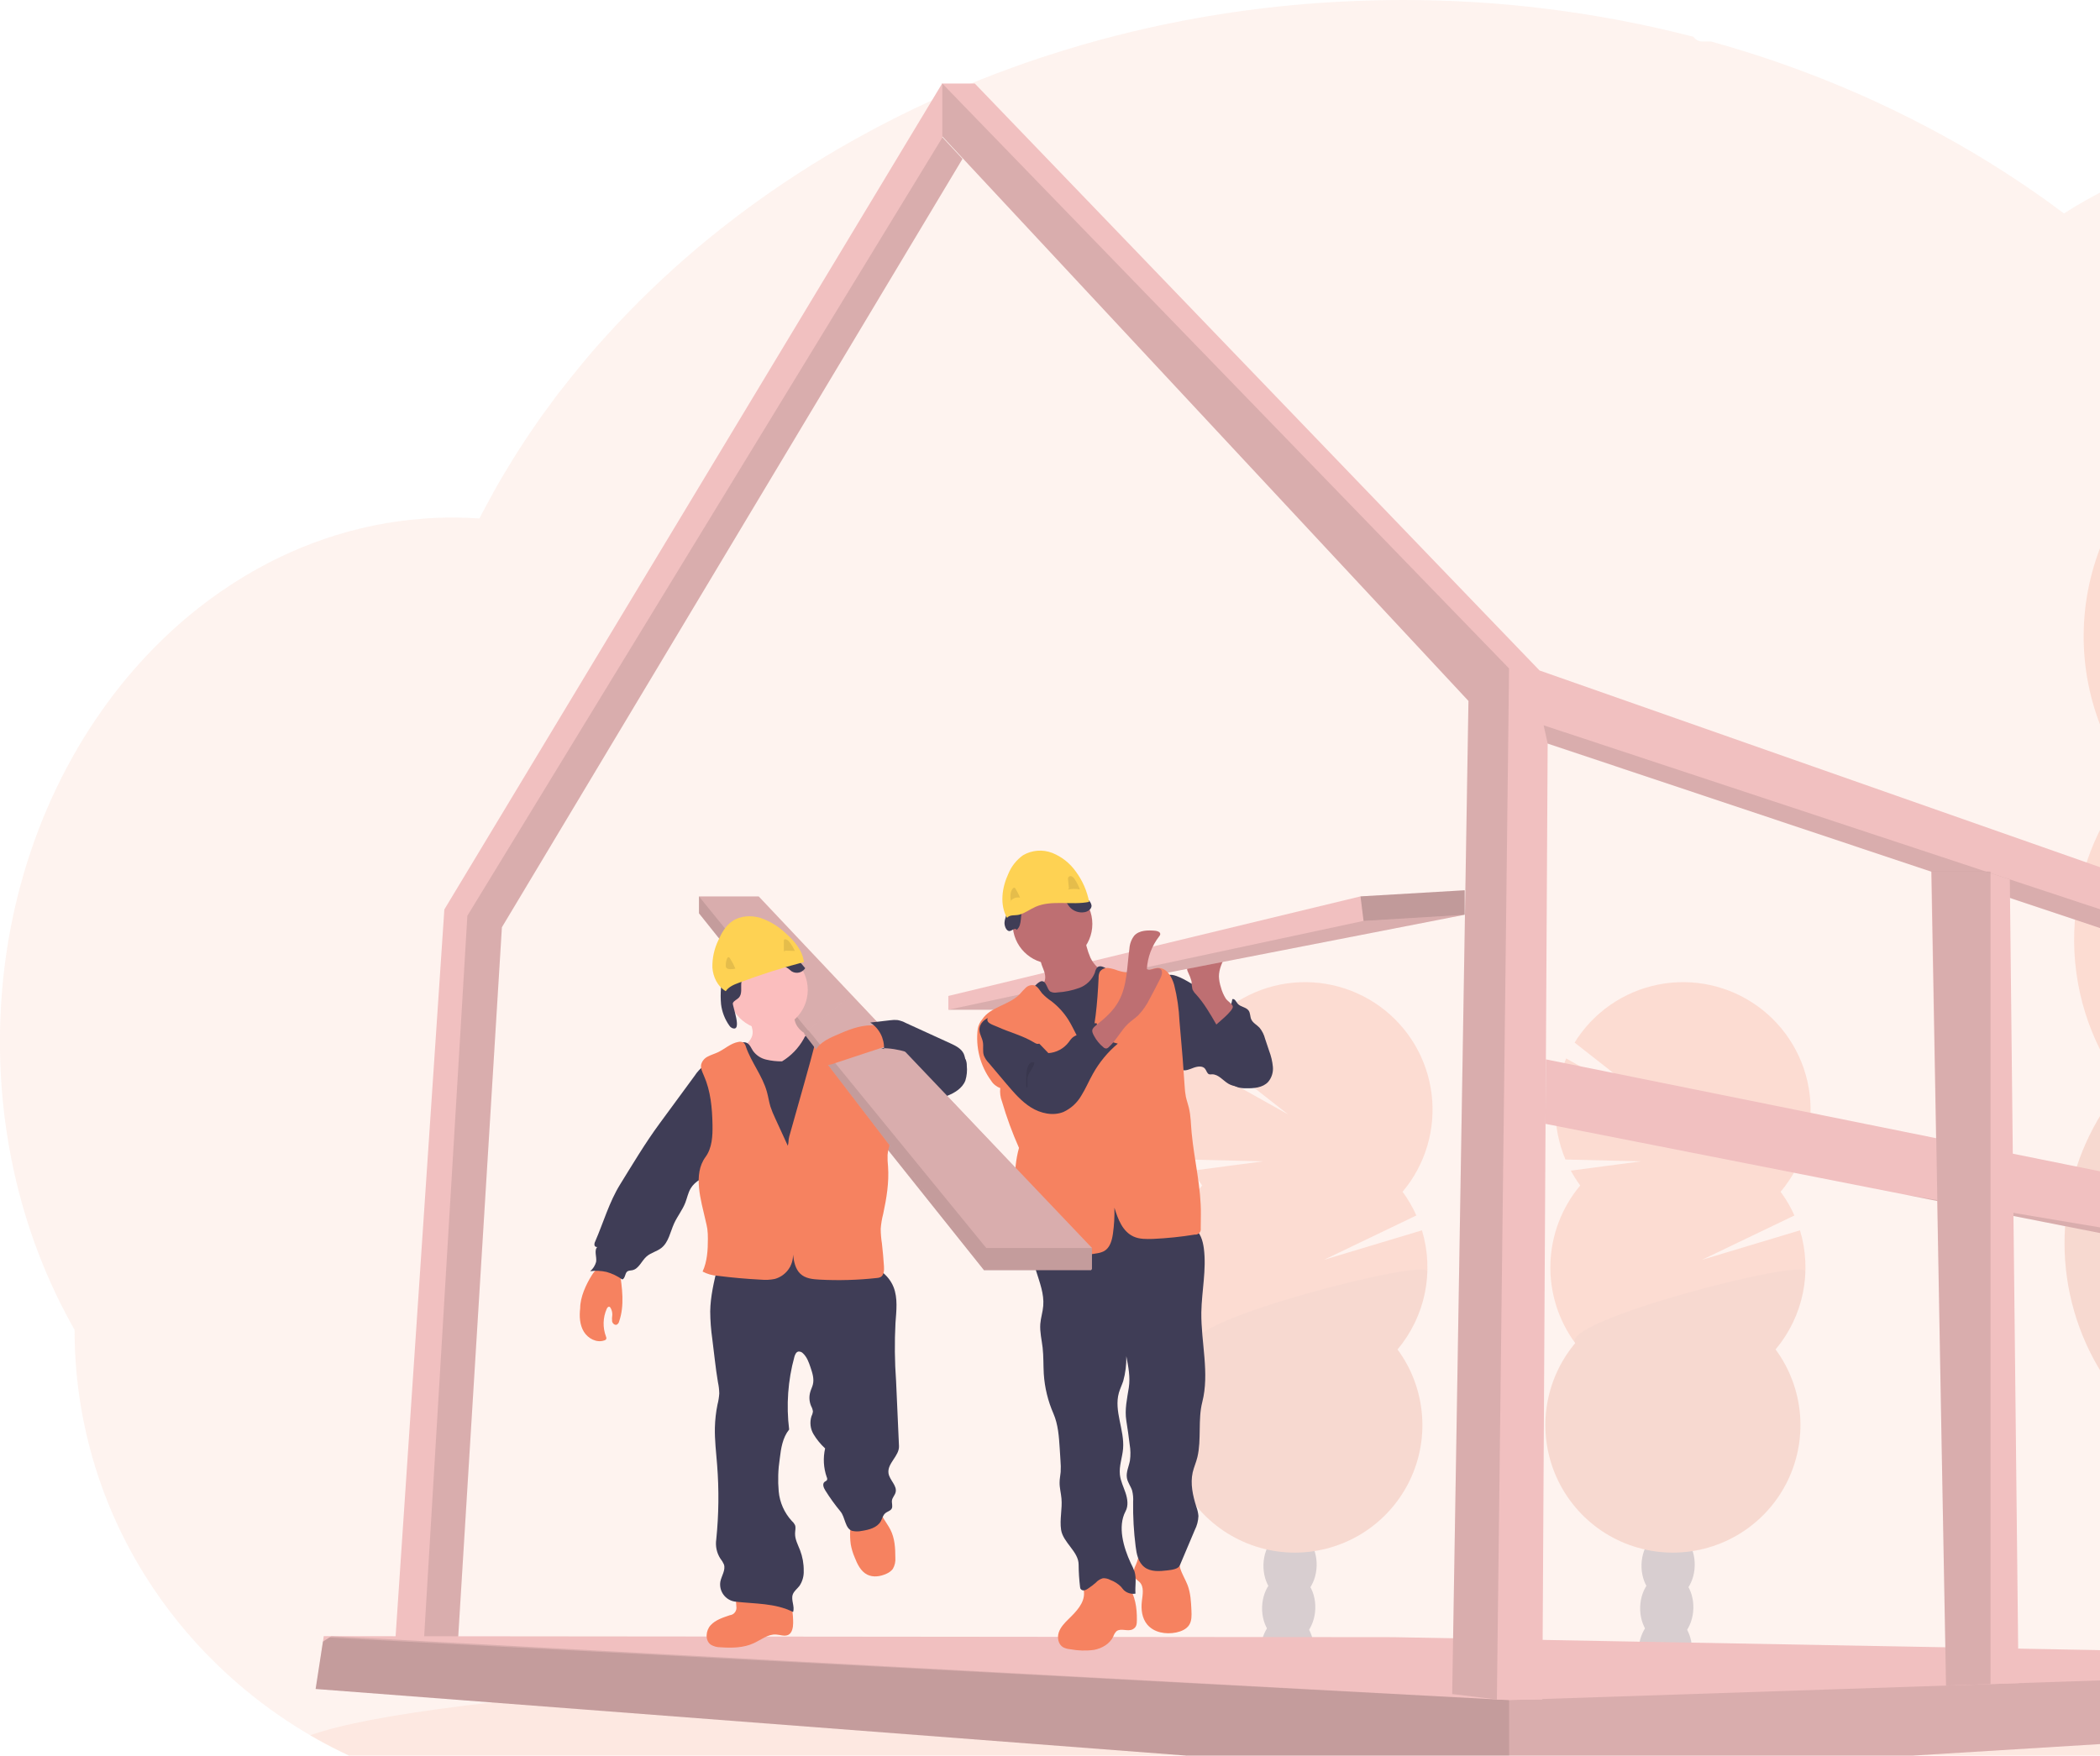 <svg xmlns="http://www.w3.org/2000/svg" width="116" height="97" viewBox="0 0 116 97" fill="none">
  <g clip-path="url(#clip0_181_1240)">
    <path opacity="0.1" d="M161.813 63.926C161.815 66.623 161.489 69.309 160.841 71.927C160.623 72.809 160.37 73.673 160.082 74.518C159.729 75.561 159.319 76.585 158.856 77.585C158.623 78.09 158.376 78.585 158.116 79.071C158.12 81.836 157.551 84.572 156.444 87.106C154.443 91.653 150.875 95.329 146.39 97.465C143.586 98.803 140.521 99.507 137.415 99.526H30.717C25.97 99.536 21.305 98.289 17.196 95.911L17.133 95.876C16.548 95.533 15.977 95.171 15.421 94.788C14.17 93.924 12.995 92.955 11.908 91.892C10.437 90.454 9.141 88.848 8.046 87.106C5.476 83.025 4.114 78.298 4.119 73.474C1.515 68.906 -0.003 63.434 -0.003 57.554C-0.003 50.135 2.41 43.368 6.373 38.245C7.199 37.175 8.104 36.167 9.081 35.232C10.044 34.306 11.08 33.459 12.178 32.697C13.056 32.087 13.974 31.537 14.925 31.049C15.322 30.847 15.721 30.656 16.126 30.479C16.482 30.32 16.842 30.174 17.206 30.035C17.643 29.869 18.085 29.716 18.533 29.577C18.981 29.438 19.423 29.316 19.859 29.212C20.5 29.055 21.152 28.928 21.815 28.83C22.364 28.749 22.914 28.692 23.463 28.65C23.9 28.617 24.341 28.599 24.785 28.594H25.026C25.515 28.594 26.001 28.613 26.483 28.646C26.534 28.544 26.589 28.441 26.64 28.341C26.832 27.974 27.031 27.609 27.232 27.251C27.232 27.248 27.232 27.245 27.232 27.242C27.266 27.179 27.301 27.117 27.336 27.056C27.498 26.764 27.667 26.474 27.84 26.187C27.92 26.049 27.998 25.92 28.08 25.791C28.097 25.759 28.116 25.728 28.136 25.698C28.218 25.56 28.302 25.423 28.387 25.285C28.811 24.608 29.252 23.942 29.71 23.288L29.827 23.12C29.898 23.019 29.965 22.92 30.044 22.818C30.234 22.553 30.429 22.286 30.625 22.025C30.763 21.838 30.9 21.653 31.048 21.476C31.406 21.018 31.772 20.56 32.148 20.102C32.523 19.644 32.913 19.192 33.318 18.746C33.373 18.684 33.428 18.624 33.486 18.563L34.072 17.923C34.101 17.893 34.126 17.865 34.153 17.838C34.223 17.762 34.291 17.687 34.366 17.614C34.681 17.28 35.004 16.953 35.328 16.628C36.978 14.984 38.736 13.453 40.59 12.043C40.663 11.985 40.737 11.93 40.809 11.876C41.158 11.613 41.513 11.353 41.867 11.098C43.817 9.699 45.855 8.428 47.968 7.292C48.114 7.209 48.263 7.13 48.412 7.053C50.307 6.051 52.256 5.154 54.25 4.366C55.336 3.936 56.448 3.532 57.566 3.163C58.311 2.918 59.058 2.686 59.815 2.467C60.998 2.127 62.19 1.821 63.39 1.551C66.925 0.758 70.521 0.268 74.139 0.087C75.238 0.031 76.349 0.002 77.473 5.59842e-05C82.895 -0.007 88.297 0.676 93.547 2.033C93.601 2.115 93.675 2.182 93.763 2.228C93.85 2.273 93.947 2.296 94.046 2.293H94.507C94.708 2.348 94.907 2.403 95.108 2.461C96.228 2.783 97.332 3.135 98.42 3.517L98.695 3.616C101.38 4.571 103.993 5.719 106.513 7.051C108.785 8.248 110.972 9.6 113.059 11.095C113.381 11.326 113.698 11.559 114.01 11.793C114.389 11.55 114.775 11.318 115.167 11.095C116.681 10.233 118.288 9.547 119.959 9.052C123.451 8.019 127.146 7.874 130.708 8.632C135.276 9.6 139.411 12.005 142.751 15.424C144.111 16.823 145.321 18.36 146.362 20.01C146.438 20.128 146.514 20.248 146.586 20.369C147.481 21.829 148.251 23.362 148.886 24.953C148.91 25.012 148.933 25.067 148.953 25.125C149.54 26.614 150.013 28.146 150.369 29.706C150.385 29.786 150.404 29.864 150.421 29.944C150.753 31.454 150.979 32.986 151.097 34.529C151.097 34.584 151.097 34.64 151.108 34.698C151.165 35.495 151.195 36.301 151.196 37.115C151.196 37.844 151.171 38.566 151.126 39.283C151.126 39.362 151.115 39.443 151.108 39.524C151.095 39.731 151.077 39.936 151.06 40.145C152.109 40.991 153.091 41.918 153.997 42.916C154.397 43.353 154.784 43.806 155.159 44.276C156.3 45.706 157.303 47.241 158.154 48.86C160.477 53.246 161.813 58.404 161.813 63.926Z" fill="#F68260"/>
    <path opacity="0.1" d="M146.288 96.957C146.288 97.895 143.055 98.774 137.414 99.53H30.717C25.97 99.54 21.304 98.293 17.195 95.915L17.132 95.88C18.753 95.289 21.68 94.738 25.662 94.241L25.841 94.219C27.627 94 29.623 93.793 31.805 93.596C31.86 93.596 31.916 93.588 31.971 93.581C33.702 93.427 35.543 93.283 37.495 93.149C37.557 93.149 37.617 93.138 37.679 93.135C38.432 93.081 39.2 93.029 39.984 92.981L40.287 92.962C45.995 92.607 52.484 92.324 59.52 92.137H59.529C60.514 92.11 61.51 92.086 62.517 92.065C63.636 92.038 64.769 92.015 65.916 91.995C66.791 91.975 67.677 91.962 68.566 91.948H68.586C72.597 91.887 76.74 91.857 80.977 91.857C91.454 91.857 101.356 92.048 110.131 92.392H110.156C111.505 92.444 112.829 92.501 114.121 92.561L115.22 92.613C116.677 92.682 118.097 92.757 119.479 92.837C135.731 93.761 146.288 95.263 146.288 96.957Z" fill="#F68260"/>
    <g opacity="0.2">
      <path d="M93.459 91.227C93.454 91.375 93.437 91.522 93.408 91.668C92.451 91.516 91.49 91.378 90.523 91.256C90.523 91.217 90.523 91.177 90.523 91.137C90.531 90.725 90.65 90.323 90.866 89.972C91.149 89.525 91.579 89.244 92.053 89.259C92.527 89.275 92.938 89.581 93.192 90.044C93.384 90.407 93.476 90.816 93.459 91.227Z" fill="#3F3D56"/>
      <path d="M93.538 88.879C93.572 87.817 92.941 86.934 92.13 86.909C91.318 86.883 90.633 87.724 90.6 88.786C90.566 89.849 91.197 90.731 92.008 90.756C92.82 90.782 93.505 89.942 93.538 88.879Z" fill="#3F3D56"/>
      <path d="M93.613 86.527C93.646 85.465 93.016 84.582 92.204 84.557C91.393 84.531 90.708 85.372 90.674 86.434C90.641 87.497 91.271 88.379 92.083 88.404C92.894 88.43 93.579 87.59 93.613 86.527Z" fill="#3F3D56"/>
      <path d="M93.686 84.175C93.72 83.112 93.089 82.23 92.278 82.205C91.466 82.179 90.781 83.02 90.748 84.082C90.714 85.145 91.345 86.027 92.156 86.052C92.968 86.078 93.653 85.237 93.686 84.175Z" fill="#3F3D56"/>
      <path d="M93.76 81.823C93.793 80.76 93.163 79.878 92.351 79.853C91.54 79.827 90.855 80.668 90.821 81.73C90.788 82.793 91.418 83.675 92.23 83.7C93.041 83.726 93.726 82.885 93.76 81.823Z" fill="#3F3D56"/>
      <path d="M87.29 65.503C87.097 65.241 86.923 64.966 86.769 64.679L90.651 64.166L86.472 64.066C86.099 63.181 85.91 62.23 85.918 61.27C85.925 60.31 86.128 59.361 86.514 58.483L92.026 61.567L86.977 57.605C87.487 56.781 88.16 56.071 88.956 55.519C89.752 54.968 90.654 54.586 91.604 54.398C92.554 54.211 93.532 54.221 94.478 54.428C95.425 54.636 96.318 55.036 97.102 55.604C97.886 56.172 98.545 56.896 99.037 57.73C99.529 58.564 99.844 59.491 99.962 60.452C100.08 61.413 99.998 62.389 99.722 63.317C99.447 64.246 98.982 65.107 98.358 65.848C98.659 66.255 98.915 66.694 99.121 67.157L94.025 69.603L99.428 67.977C99.769 69.1 99.823 70.29 99.588 71.439C99.352 72.588 98.834 73.661 98.079 74.559C98.864 75.624 99.333 76.887 99.433 78.206C99.533 79.524 99.26 80.844 98.645 82.015C98.031 83.185 97.099 84.159 95.957 84.825C94.814 85.491 93.508 85.822 92.186 85.781C90.865 85.739 89.581 85.326 88.483 84.59C87.385 83.853 86.517 82.822 85.977 81.615C85.437 80.408 85.248 79.074 85.431 77.764C85.614 76.455 86.162 75.223 87.012 74.21C86.074 72.938 85.592 71.388 85.642 69.809C85.692 68.23 86.271 66.713 87.286 65.503H87.29Z" fill="#F68260"/>
      <path opacity="0.1" d="M99.728 70.254C99.68 71.834 99.099 73.351 98.079 74.559C98.864 75.624 99.333 76.887 99.433 78.206C99.533 79.524 99.26 80.844 98.645 82.015C98.031 83.185 97.099 84.159 95.957 84.825C94.814 85.491 93.508 85.822 92.186 85.781C90.865 85.739 89.581 85.326 88.483 84.59C87.385 83.853 86.517 82.822 85.977 81.615C85.437 80.408 85.248 79.074 85.431 77.764C85.614 76.455 86.162 75.223 87.011 74.21C86.109 72.984 99.752 69.464 99.728 70.254Z" fill="black"/>
    </g>
    <g opacity="0.2">
      <path d="M72.576 91.227C72.572 91.375 72.555 91.522 72.525 91.668C71.569 91.516 70.608 91.378 69.64 91.256C69.64 91.217 69.64 91.177 69.64 91.137C69.649 90.725 69.768 90.323 69.984 89.972C70.267 89.525 70.697 89.244 71.171 89.259C71.645 89.275 72.056 89.581 72.31 90.044C72.502 90.407 72.594 90.816 72.576 91.227Z" fill="#3F3D56"/>
      <path d="M72.655 88.879C72.688 87.817 72.058 86.935 71.246 86.909C70.435 86.884 69.75 87.724 69.716 88.787C69.683 89.849 70.313 90.731 71.124 90.757C71.936 90.782 72.621 89.942 72.655 88.879Z" fill="#3F3D56"/>
      <path d="M72.729 86.528C72.763 85.465 72.132 84.583 71.321 84.557C70.51 84.532 69.825 85.372 69.791 86.435C69.757 87.497 70.388 88.379 71.199 88.405C72.011 88.43 72.696 87.59 72.729 86.528Z" fill="#3F3D56"/>
      <path d="M72.803 84.175C72.836 83.113 72.206 82.231 71.394 82.205C70.583 82.18 69.898 83.02 69.864 84.083C69.831 85.145 70.461 86.027 71.273 86.053C72.084 86.078 72.769 85.238 72.803 84.175Z" fill="#3F3D56"/>
      <path d="M72.876 81.823C72.91 80.761 72.279 79.879 71.468 79.853C70.656 79.828 69.971 80.668 69.938 81.731C69.904 82.793 70.535 83.675 71.346 83.701C72.157 83.726 72.843 82.886 72.876 81.823Z" fill="#3F3D56"/>
      <path d="M66.408 65.503C66.215 65.241 66.04 64.966 65.886 64.679L69.769 64.166L65.589 64.066C65.216 63.181 65.028 62.23 65.035 61.27C65.042 60.31 65.246 59.361 65.632 58.483L71.144 61.567L66.095 57.605C66.604 56.781 67.278 56.071 68.074 55.519C68.87 54.968 69.771 54.586 70.721 54.398C71.671 54.211 72.65 54.221 73.596 54.428C74.542 54.636 75.435 55.036 76.22 55.604C77.004 56.172 77.663 56.896 78.155 57.73C78.647 58.564 78.962 59.491 79.08 60.452C79.198 61.413 79.116 62.389 78.84 63.317C78.564 64.246 78.1 65.107 77.476 65.848C77.777 66.255 78.032 66.694 78.238 67.157L73.143 69.603L78.546 67.977C78.886 69.1 78.941 70.29 78.706 71.439C78.47 72.588 77.951 73.661 77.197 74.559C77.981 75.624 78.45 76.887 78.55 78.206C78.651 79.524 78.378 80.844 77.763 82.015C77.148 83.185 76.216 84.159 75.074 84.825C73.932 85.491 72.625 85.822 71.304 85.781C69.982 85.739 68.699 85.326 67.601 84.59C66.503 83.853 65.634 82.822 65.095 81.615C64.555 80.408 64.365 79.074 64.549 77.764C64.731 76.455 65.279 75.223 66.129 74.21C65.192 72.938 64.71 71.388 64.759 69.809C64.809 68.23 65.388 66.713 66.404 65.503H66.408Z" fill="#F68260"/>
      <path opacity="0.1" d="M78.846 70.254C78.797 71.834 78.216 73.351 77.197 74.559C77.981 75.624 78.451 76.887 78.551 78.206C78.651 79.524 78.378 80.844 77.763 82.015C77.148 83.185 76.216 84.159 75.074 84.825C73.932 85.491 72.625 85.822 71.304 85.781C69.982 85.739 68.699 85.326 67.601 84.59C66.503 83.853 65.635 82.822 65.095 81.615C64.555 80.408 64.366 79.074 64.549 77.764C64.732 76.455 65.279 75.223 66.129 74.21C65.227 72.984 78.87 69.464 78.846 70.254Z" fill="black"/>
    </g>
    <g opacity="0.2">
      <path d="M117.74 43.208C117.369 42.704 117.034 42.175 116.736 41.624L124.21 40.638L116.166 40.444C115.447 38.741 115.084 36.91 115.097 35.062C115.111 33.213 115.502 31.387 116.245 29.695L126.858 35.632L117.14 28.004C118.122 26.422 119.42 25.059 120.953 24.001C122.485 22.942 124.219 22.211 126.047 21.852C127.874 21.493 129.756 21.514 131.575 21.914C133.394 22.314 135.111 23.085 136.619 24.178C138.127 25.271 139.394 26.662 140.341 28.266C141.287 29.87 141.893 31.652 142.121 33.5C142.349 35.349 142.194 37.224 141.665 39.01C141.137 40.796 140.246 42.454 139.048 43.88C139.627 44.665 140.119 45.51 140.517 46.401L130.706 51.112L141.108 47.98C141.763 50.139 141.87 52.427 141.418 54.637C140.966 56.848 139.971 58.911 138.521 60.639C140.031 62.688 140.933 65.121 141.126 67.659C141.319 70.197 140.793 72.738 139.609 74.992C138.426 77.245 136.632 79.12 134.433 80.402C132.234 81.684 129.719 82.321 127.175 82.241C124.631 82.161 122.161 81.366 120.047 79.948C117.933 78.53 116.261 76.546 115.222 74.223C114.183 71.899 113.818 69.33 114.17 66.809C114.522 64.288 115.577 61.918 117.213 59.968C115.409 57.519 114.481 54.535 114.577 51.496C114.672 48.456 115.786 45.537 117.74 43.207V43.208Z" fill="#F68260"/>
      <path opacity="0.1" d="M141.686 52.352C141.596 55.393 140.482 58.313 138.526 60.642C140.036 62.691 140.939 65.124 141.131 67.662C141.324 70.2 140.798 72.741 139.615 74.994C138.431 77.248 136.637 79.122 134.439 80.404C132.24 81.686 129.724 82.324 127.18 82.243C124.636 82.163 122.166 81.369 120.052 79.951C117.939 78.533 116.267 76.549 115.227 74.225C114.188 71.902 113.824 69.333 114.176 66.812C114.528 64.291 115.582 61.92 117.218 59.97C115.468 57.606 141.734 50.832 141.686 52.352Z" fill="black"/>
    </g>
    <path d="M21.681 92.971L23.123 92.967H25.155L27.724 51.233L53.166 8.777L52.06 7.59V4.584L24.545 50.249L21.681 92.971Z" fill="#F1C0C0"/>
    <path opacity="0.1" d="M23.277 92.967H25.155L27.724 51.233L53.166 8.777L52.06 7.59L25.817 50.597L23.277 92.967Z" fill="black"/>
    <path d="M17.435 93.319L83.359 98.364L83.415 98.368L147.214 94.444L147.262 94.441V91.747L76.963 90.457L18.313 90.401H17.884L17.838 90.703L17.435 93.319Z" fill="#F1C0C0"/>
    <path opacity="0.1" d="M17.435 93.319L83.359 98.364L83.415 98.368L147.214 94.444L147.262 94.392V91.804H147.206L83.359 93.936L18.313 90.401H18.303L18.188 90.476L17.838 90.703L17.435 93.319Z" fill="black"/>
    <path opacity="0.1" d="M17.435 93.319L83.359 98.364V93.936L18.188 90.477L17.838 90.703L17.435 93.319Z" fill="black"/>
    <path d="M52.051 7.534L81.115 38.728L80.216 93.599L82.685 93.897L82.726 93.903H85.195L85.49 41.084L139.912 59.263L140.83 91.63L142.816 91.853L143.49 91.928L141.932 57.018L85.041 37.045L53.847 4.616H52.051V7.534Z" fill="#F1C0C0"/>
    <path opacity="0.1" d="M85.267 40.075L85.491 41.084L139.912 59.263L140.83 91.63L142.817 91.853L141.259 58.59L85.267 40.075Z" fill="black"/>
    <path opacity="0.1" d="M52.051 7.534L81.115 38.728L80.216 93.599L82.685 93.897L83.358 36.933L52.051 4.616V7.534Z" fill="black"/>
    <path d="M85.373 62.096L105.333 66.026L105.34 66.028L140.3 72.915L141.9 72.273L141.895 72.161L141.79 69.928L85.393 58.532L85.373 62.096Z" fill="#F1C0C0"/>
    <path opacity="0.1" d="M105.339 66.028L140.299 72.915L141.9 72.273L141.894 72.161L105.339 66.028Z" fill="black"/>
    <path d="M106.677 48.161L107.216 77.883L107.495 93.131L109.953 93.048L111.5 92.996L111.019 48.591L109.953 48.237L109.72 48.161H106.677Z" fill="#F1C0C0"/>
    <path opacity="0.1" d="M106.698 48.154V48.161L107.216 77.883L107.495 93.131L109.953 93.048V48.154H106.698Z" fill="black"/>
    <path d="M68.177 55.752C68.322 55.83 68.459 55.919 68.59 56.019C68.743 56.154 68.882 56.306 69.002 56.471C69.591 57.234 70.135 58.12 70.077 59.082C70.079 59.222 70.052 59.36 70 59.49C69.947 59.62 69.869 59.738 69.771 59.837C69.528 60.045 69.179 60.054 68.86 60.054C68.514 60.054 68.15 60.054 67.85 59.876C67.551 59.697 67.301 59.35 66.946 59.358C66.896 59.366 66.845 59.366 66.795 59.358C66.673 59.318 66.648 59.157 66.569 59.056C66.431 58.873 66.141 58.918 65.926 58.998C65.71 59.078 65.471 59.197 65.258 59.105C65.134 59.04 65.033 58.939 64.968 58.815C64.458 57.991 64.35 57 64.254 56.043C64.195 55.46 63.744 53.474 64.987 53.926C65.537 54.123 66.051 54.519 66.551 54.809L68.177 55.752Z" fill="#3F3D56"/>
    <path d="M66.948 55.948C67.059 56.028 67.194 56.068 67.331 56.063C67.467 56.057 67.598 56.006 67.703 55.918C67.907 55.733 68.038 55.48 68.07 55.206C68.207 55.163 68.277 55.343 68.365 55.453C68.519 55.64 68.832 55.638 68.972 55.837C69.07 55.974 69.048 56.165 69.116 56.32C69.206 56.521 69.427 56.625 69.578 56.787C69.721 56.965 69.824 57.17 69.88 57.391L70.106 58.066C70.213 58.347 70.283 58.642 70.312 58.941C70.326 59.091 70.31 59.242 70.265 59.386C70.22 59.53 70.147 59.663 70.05 59.778C69.748 60.104 69.252 60.138 68.814 60.129C68.668 60.132 68.522 60.114 68.38 60.078C67.991 59.957 67.743 59.565 67.639 59.171C67.536 58.777 67.547 58.363 67.487 57.959C67.422 57.562 67.306 57.176 67.144 56.808C67.023 56.522 66.69 56.096 66.696 55.793C66.794 55.793 66.866 55.883 66.948 55.948Z" fill="#3F3D56"/>
    <path d="M67.442 54.556C67.378 54.361 67.34 54.158 67.331 53.953C67.331 53.541 67.519 53.154 67.708 52.785L66.138 52.998C65.948 53.024 65.737 53.063 65.63 53.221C65.589 53.299 65.568 53.386 65.568 53.474C65.568 53.563 65.589 53.65 65.63 53.728C65.708 53.885 65.771 54.049 65.817 54.218C65.82 54.367 65.837 54.514 65.867 54.659C65.916 54.766 65.985 54.862 66.069 54.944C66.519 55.441 66.855 56.028 67.19 56.609C67.181 56.592 68.137 55.852 68.099 55.61C68.076 55.473 67.8 55.308 67.712 55.176C67.591 54.984 67.5 54.776 67.442 54.556Z" fill="#BE6F72"/>
    <path d="M80.906 49.189V50.542L57.734 55.062L56.532 55.79H52.384V55.028L75.151 49.527L80.906 49.189Z" fill="#F1C0C0"/>
    <path opacity="0.1" d="M80.906 50.542L57.734 55.062L56.532 55.79H52.384L75.32 50.881L80.906 50.542Z" fill="black"/>
    <path d="M62.301 87.604C62.043 87.291 61.687 87.075 61.29 86.991C60.893 86.906 60.48 86.959 60.117 87.139C60.039 87.176 59.971 87.23 59.916 87.296C59.779 87.488 59.867 87.754 59.879 87.991C59.911 88.571 59.449 89.042 59.034 89.447C58.812 89.665 58.585 89.897 58.485 90.192C58.385 90.487 58.459 90.862 58.728 91.016C58.846 91.075 58.973 91.111 59.104 91.121C59.544 91.206 59.994 91.219 60.437 91.158C60.875 91.074 61.305 90.825 61.495 90.421C61.531 90.312 61.592 90.212 61.672 90.129C61.914 89.938 62.285 90.162 62.56 90.026C62.786 89.913 62.796 89.736 62.799 89.502C62.807 88.857 62.711 88.126 62.301 87.604Z" fill="#F68260"/>
    <path d="M65.599 87.579C65.768 88.024 65.791 88.509 65.813 88.984C65.825 89.259 65.834 89.553 65.685 89.785C65.537 90.017 65.247 90.14 64.969 90.198C64.397 90.316 63.733 90.204 63.364 89.75C63.08 89.402 63.021 88.925 63.074 88.475C63.117 88.105 63.211 87.672 62.946 87.41C62.877 87.34 62.788 87.29 62.725 87.215C62.587 87.047 62.609 86.794 62.683 86.588C62.78 86.391 62.852 86.183 62.899 85.969C62.91 85.867 64.759 86.04 64.93 86.124C65.162 86.238 65.126 86.429 65.196 86.66C65.294 86.981 65.481 87.271 65.599 87.579Z" fill="#F68260"/>
    <path d="M65.938 67.843C66.3 68.078 66.44 68.539 66.497 68.968C66.652 70.142 66.38 71.329 66.359 72.515C66.34 74.176 66.821 75.867 66.41 77.476C66.164 78.438 66.373 79.537 66.142 80.508C66.074 80.796 65.947 81.069 65.881 81.357C65.744 81.982 65.888 82.636 66.082 83.247C66.144 83.412 66.183 83.585 66.199 83.76C66.189 84.03 66.121 84.294 65.998 84.535L65.174 86.484C65.082 86.703 64.719 86.738 64.487 86.767C64.05 86.819 63.562 86.856 63.215 86.586C62.867 86.315 62.783 85.862 62.73 85.439C62.627 84.626 62.581 83.808 62.592 82.989C62.607 82.775 62.588 82.561 62.536 82.353C62.46 82.118 62.294 81.915 62.249 81.666C62.191 81.345 62.355 81.029 62.415 80.704C62.456 80.408 62.452 80.108 62.401 79.813C62.348 79.373 62.286 78.934 62.216 78.497C62.117 77.885 62.258 77.282 62.353 76.669C62.443 76.094 62.328 75.507 62.216 74.936C62.226 75.4 62.168 75.862 62.044 76.31C61.971 76.528 61.867 76.737 61.804 76.959C61.522 77.958 62.122 79.006 62.037 80.041C61.997 80.525 61.808 81.003 61.861 81.479C61.898 81.828 62.061 82.148 62.172 82.481C62.283 82.813 62.341 83.194 62.172 83.504C61.725 84.348 62.059 85.495 62.459 86.361C62.54 86.514 62.611 86.673 62.671 86.836C62.789 87.226 62.69 87.645 62.721 88.052C62.606 88.07 62.489 88.063 62.377 88.029C62.265 87.996 62.163 87.937 62.077 87.858C62.017 87.795 61.967 87.721 61.908 87.655C61.743 87.497 61.548 87.375 61.334 87.296C61.208 87.226 61.065 87.193 60.922 87.201C60.771 87.243 60.635 87.328 60.53 87.445C60.394 87.564 60.25 87.674 60.099 87.773C60.034 87.822 59.959 87.856 59.879 87.87C59.839 87.877 59.798 87.87 59.761 87.852C59.725 87.833 59.696 87.803 59.677 87.767C59.668 87.744 59.663 87.72 59.662 87.696C59.611 87.281 59.584 86.864 59.581 86.446C59.581 85.727 58.721 85.233 58.612 84.522C58.526 83.949 58.687 83.366 58.633 82.789C58.607 82.492 58.524 82.201 58.53 81.904C58.53 81.712 58.574 81.523 58.589 81.332C58.602 81.12 58.598 80.908 58.579 80.696L58.537 80.033C58.495 79.377 58.45 78.708 58.192 78.109C57.886 77.41 57.704 76.662 57.656 75.9C57.629 75.419 57.647 74.939 57.592 74.456C57.542 74.021 57.432 73.588 57.464 73.151C57.49 72.813 57.601 72.486 57.627 72.148C57.681 71.498 57.434 70.866 57.24 70.244C57.046 69.622 56.903 68.932 57.157 68.332C57.194 68.233 57.254 68.145 57.333 68.076C57.431 68.012 57.542 67.97 57.657 67.955C60.015 67.46 62.431 67.306 64.832 67.498C65.223 67.52 65.603 67.638 65.938 67.843Z" fill="#3F3D56"/>
    <path d="M58.139 53.251C59.354 53.251 60.339 52.266 60.339 51.05C60.339 49.835 59.354 48.849 58.139 48.849C56.923 48.849 55.938 49.835 55.938 51.05C55.938 52.266 56.923 53.251 58.139 53.251Z" fill="#BE6F72"/>
    <path d="M57.713 53.799C57.745 53.925 57.745 54.057 57.713 54.182C57.679 54.27 57.63 54.352 57.569 54.424C57.356 54.699 57.12 54.956 56.864 55.191C56.995 55.482 57.23 55.714 57.522 55.841C57.813 55.965 58.118 56.052 58.431 56.1C58.586 56.141 58.749 56.153 58.909 56.133C59.056 56.096 59.196 56.033 59.321 55.947L60.544 55.214C60.728 55.114 60.899 54.991 61.052 54.847C61.276 54.617 61.403 54.309 61.406 53.987C61.412 53.93 61.396 53.872 61.362 53.825C61.315 53.785 61.257 53.76 61.195 53.755C60.765 53.66 60.425 53.312 60.233 52.916C60.059 52.51 59.947 52.081 59.899 51.642L58.595 52.329C58.402 52.432 58.209 52.535 58.009 52.625C57.881 52.682 57.623 52.73 57.532 52.847C57.359 53.063 57.668 53.54 57.713 53.799Z" fill="#BE6F72"/>
    <path d="M56.872 54.791C56.686 54.943 56.541 55.139 56.45 55.361C56.365 55.636 56.45 55.926 56.527 56.198C56.888 57.357 57.163 58.541 57.351 59.741C57.467 60.565 57.509 61.402 57.566 62.236C57.681 63.937 57.849 66.649 58.073 68.338C58.897 68.376 59.701 68.135 60.518 68.047C62.046 67.885 63.619 68.256 65.115 67.91C64.752 66.477 64.389 64.03 64.027 62.599C63.866 62.035 63.755 61.458 63.694 60.874C63.663 60.455 63.682 60.035 63.688 59.613C63.7 58.789 63.654 57.965 63.609 57.14C63.557 56.179 63.505 55.217 63.277 54.276C63.261 54.156 63.205 54.045 63.117 53.961C62.98 53.861 62.801 53.897 62.638 53.919C62.137 53.982 61.631 53.862 61.212 53.581C61.031 53.457 60.787 53.306 60.618 53.443C60.546 53.526 60.499 53.628 60.481 53.736C60.406 53.93 60.291 54.106 60.142 54.253C59.994 54.399 59.816 54.512 59.621 54.584C59.23 54.725 58.819 54.81 58.404 54.834C58.276 54.861 58.144 54.846 58.026 54.791C57.831 54.672 57.817 54.242 57.571 54.213C57.355 54.188 57.018 54.652 56.872 54.791Z" fill="#3F3D56"/>
    <path d="M60.123 58.146C59.616 57.661 59.393 56.958 59.024 56.36C58.772 55.958 58.451 55.605 58.075 55.316C57.885 55.191 57.712 55.044 57.558 54.878C57.427 54.717 57.328 54.503 57.131 54.441C57.049 54.423 56.964 54.425 56.883 54.448C56.803 54.47 56.729 54.511 56.668 54.569C56.547 54.684 56.432 54.806 56.324 54.934C55.742 55.537 54.718 55.621 54.257 56.319C54.132 56.467 54.047 56.644 54.011 56.834C53.878 57.85 54.14 58.878 54.744 59.705C54.861 59.897 55.041 60.043 55.253 60.117C55.224 60.374 55.258 60.633 55.352 60.873C55.606 61.743 55.919 62.594 56.287 63.422C56.199 63.745 56.137 64.076 56.103 64.409C56.007 65.249 56.096 66.1 56.005 66.941C55.931 67.628 55.731 68.297 55.724 68.986C55.724 69.095 55.733 69.226 55.828 69.282C55.879 69.308 55.935 69.32 55.992 69.317L57.682 69.368C58.663 69.396 59.653 69.425 60.619 69.244C60.747 69.225 60.872 69.185 60.988 69.127C61.315 68.944 61.424 68.532 61.476 68.165C61.544 67.69 61.571 67.209 61.557 66.728C61.762 67.375 62.005 68.044 62.623 68.325C62.95 68.473 63.324 68.462 63.682 68.453C64.455 68.418 65.225 68.339 65.989 68.215C66.036 68.221 66.084 68.215 66.129 68.2C66.173 68.183 66.214 68.157 66.246 68.123C66.279 68.089 66.303 68.047 66.317 68.002C66.331 67.956 66.334 67.909 66.326 67.862L66.334 67.112C66.35 65.588 65.973 64.132 65.826 62.615C65.779 62.137 65.783 61.653 65.666 61.185C65.618 60.989 65.548 60.796 65.505 60.598C65.469 60.405 65.446 60.209 65.437 60.012L65.33 58.501C65.279 57.801 65.206 57.127 65.153 56.429C65.123 55.749 65.025 55.074 64.859 54.415C64.739 54.002 64.49 53.535 64.06 53.485C63.831 53.459 63.608 53.559 63.39 53.629C62.853 53.798 62.277 53.795 61.741 53.622C61.576 53.557 61.403 53.511 61.227 53.485C61.139 53.472 61.049 53.484 60.966 53.519C60.883 53.553 60.812 53.608 60.758 53.68C60.704 53.787 60.679 53.906 60.685 54.026C60.62 55.398 60.501 56.812 60.123 58.146Z" fill="#F68260"/>
    <path d="M57.912 58.187C57.279 57.52 56.629 56.84 55.813 56.415C55.491 56.248 55.126 56.121 54.77 56.184C54.414 56.248 54.083 56.557 54.1 56.918C54.111 57.142 54.247 57.34 54.289 57.559C54.339 57.807 54.267 58.071 54.344 58.31C54.407 58.467 54.5 58.611 54.619 58.731L55.592 59.884C56.004 60.365 56.416 60.853 56.946 61.185C57.477 61.517 58.163 61.673 58.746 61.437C59.16 61.244 59.505 60.928 59.732 60.531C59.974 60.146 60.145 59.726 60.371 59.329C60.724 58.695 61.19 58.13 61.745 57.663C61.459 57.588 61.101 57.484 60.921 57.25C60.87 57.176 60.826 57.097 60.79 57.014L60.568 56.533C60.492 56.529 60.416 56.541 60.345 56.568C60.275 56.594 60.21 56.636 60.156 56.688C60.06 56.799 59.958 56.903 59.849 57C59.656 57.146 59.393 57.186 59.217 57.352C59.149 57.423 59.088 57.501 59.033 57.583C58.9 57.758 58.731 57.902 58.538 58.006C58.345 58.111 58.131 58.172 57.912 58.187Z" fill="#3F3D56"/>
    <path d="M61.796 55.315C62.273 54.445 62.251 53.402 62.386 52.42C62.401 52.16 62.492 51.91 62.649 51.702C62.924 51.391 63.409 51.387 63.824 51.427C63.946 51.441 64.098 51.498 64.091 51.62C64.082 51.664 64.06 51.705 64.03 51.737C63.627 52.256 63.391 52.884 63.351 53.54C63.567 53.689 63.901 53.382 64.108 53.54C64.245 53.655 64.182 53.883 64.1 54.048C63.908 54.43 63.711 54.809 63.508 55.185C63.345 55.517 63.133 55.823 62.88 56.091C62.705 56.258 62.501 56.39 62.323 56.555C61.911 56.941 61.663 57.487 61.237 57.863C61.201 57.902 61.152 57.927 61.099 57.933C61.045 57.929 60.994 57.907 60.955 57.869C60.742 57.696 60.566 57.482 60.436 57.241C60.273 56.941 60.298 56.853 60.554 56.642C61.032 56.264 61.498 55.859 61.796 55.315Z" fill="#BE6F72"/>
    <path d="M57.116 57.596C57.198 57.647 57.3 57.705 57.391 57.663C57.428 57.64 57.459 57.609 57.483 57.573C57.64 57.364 57.771 57.136 57.873 56.895C57.89 56.86 57.9 56.823 57.902 56.785C57.902 56.697 57.823 56.632 57.751 56.581C57.36 56.333 56.941 56.133 56.502 55.988C56.139 55.85 55.76 55.731 55.375 55.765C55.231 55.775 55.09 55.814 54.961 55.879C54.831 55.945 54.717 56.036 54.624 56.147C54.349 56.5 54.809 56.607 55.098 56.735C55.765 57.039 56.488 57.215 57.116 57.596Z" fill="#F68260"/>
    <path opacity="0.1" d="M56.683 59.932C56.678 59.963 56.681 59.995 56.691 60.025C56.701 60.056 56.718 60.083 56.741 60.105C56.781 59.91 56.728 59.704 56.77 59.508C56.83 59.212 57.117 58.989 57.142 58.693C56.616 58.59 56.687 59.613 56.683 59.932Z" fill="black"/>
    <path opacity="0.2" d="M80.907 49.189V50.542L75.321 50.881L75.152 49.527L80.907 49.189Z" fill="black"/>
    <path d="M56.158 51.377C56.507 51.093 56.305 50.496 56.541 50.115C56.678 49.906 56.911 49.796 57.139 49.703C57.414 49.574 57.709 49.492 58.011 49.461C58.163 49.446 58.315 49.466 58.458 49.518C58.601 49.571 58.73 49.655 58.835 49.764C58.925 49.866 58.985 49.99 59.069 50.095C59.173 50.219 59.308 50.312 59.46 50.364C59.613 50.417 59.777 50.428 59.934 50.395C60.117 50.354 60.307 50.215 60.294 50.028C60.274 49.914 60.216 49.811 60.13 49.734L59.737 49.299C59.29 48.804 58.794 48.279 58.139 48.156C57.683 48.069 57.216 48.191 56.776 48.338C56.599 48.397 56.4 48.485 56.35 48.665C56.317 48.789 56.367 48.923 56.338 49.048C56.282 49.297 55.963 49.381 55.814 49.59C55.666 49.799 55.711 50.046 55.669 50.277C55.626 50.508 55.502 50.733 55.487 50.972C55.478 51.116 55.551 51.384 55.713 51.436C55.875 51.488 56.057 51.205 56.158 51.377Z" fill="#3F3D56"/>
    <path d="M60.161 49.83C60.045 49.226 59.796 48.655 59.43 48.16C59.105 47.697 58.654 47.338 58.129 47.127C57.867 47.024 57.585 46.982 57.305 47.005C57.024 47.027 56.752 47.112 56.51 47.254C56.149 47.512 55.869 47.865 55.7 48.275C55.344 49.042 55.213 49.979 55.626 50.715C55.791 50.514 56.074 50.605 56.324 50.532C56.637 50.443 56.902 50.234 57.2 50.104C58.1 49.707 59.2 50.028 60.161 49.83Z" fill="#FED253"/>
    <path opacity="0.1" d="M55.836 49.788C55.805 49.541 55.784 49.253 55.96 49.078C55.969 49.067 55.98 49.058 55.992 49.052C56.005 49.047 56.019 49.044 56.033 49.044C56.045 49.048 56.056 49.055 56.066 49.063C56.076 49.072 56.083 49.082 56.089 49.094C56.191 49.254 56.277 49.423 56.347 49.599C56.245 49.576 56.138 49.584 56.04 49.622C55.942 49.66 55.858 49.726 55.798 49.812" fill="black"/>
    <path opacity="0.1" d="M59.047 49.09L58.998 48.599C58.99 48.559 58.993 48.517 59.008 48.478C59.028 48.446 59.06 48.422 59.097 48.412C59.134 48.402 59.174 48.406 59.208 48.423C59.276 48.461 59.331 48.517 59.369 48.584C59.483 48.76 59.578 48.947 59.652 49.143C59.431 49.101 59.203 49.103 58.983 49.151" fill="black"/>
    <path opacity="0.1" d="M60.276 68.995V70.116L59.329 70.18H54.351V68.995H60.276Z" fill="black"/>
    <path d="M60.277 68.995V70.179H54.351L38.61 50.461V49.529H41.91L60.277 68.995Z" fill="#F1C0C0"/>
    <path opacity="0.1" d="M60.277 68.995V70.179H54.351L38.61 50.461V49.529H41.91L60.277 68.995Z" fill="black"/>
    <path opacity="0.1" d="M60.277 68.995V70.179H54.351L38.61 50.461V49.529L54.436 68.995H60.277Z" fill="black"/>
    <path d="M40.674 88.759C40.684 88.815 40.683 88.872 40.67 88.927C40.657 88.983 40.633 89.035 40.599 89.08C40.566 89.126 40.523 89.164 40.474 89.192C40.425 89.22 40.37 89.238 40.314 89.244C39.932 89.373 39.527 89.501 39.256 89.794C38.985 90.086 38.932 90.629 39.256 90.867C39.422 90.967 39.612 91.019 39.806 91.016C40.428 91.059 41.076 91.051 41.641 90.787C42.045 90.6 42.425 90.281 42.869 90.31C43.099 90.324 43.343 90.431 43.548 90.327C43.753 90.222 43.81 89.931 43.812 89.688C43.817 89.18 43.74 88.675 43.585 88.192C43.564 88.126 42.691 88.075 42.586 88.055L41.527 87.917C41.326 87.891 40.894 87.74 40.736 87.907C40.578 88.075 40.674 88.56 40.674 88.759Z" fill="#F68260"/>
    <path d="M46.994 85.33C47.039 85.578 47.111 85.819 47.211 86.05C47.358 86.424 47.546 86.821 47.906 87.002C48.233 87.166 48.634 87.106 48.967 86.951C49.105 86.894 49.227 86.802 49.32 86.683C49.427 86.496 49.475 86.281 49.457 86.067C49.457 85.535 49.426 84.985 49.182 84.513C48.974 84.101 48.609 83.746 48.604 83.29L47.352 83.532C47.285 83.538 47.222 83.564 47.168 83.605C47.129 83.646 47.101 83.698 47.089 83.754C46.955 84.269 46.923 84.804 46.994 85.33Z" fill="#F68260"/>
    <path d="M32.048 72.279C31.996 72.721 32.018 73.195 32.249 73.577C32.48 73.959 32.966 74.212 33.386 74.059C33.408 74.054 33.428 74.044 33.446 74.031C33.464 74.017 33.478 74 33.489 73.981C33.501 73.934 33.494 73.885 33.472 73.844C33.286 73.348 33.301 72.8 33.514 72.316C33.542 72.253 33.601 72.178 33.665 72.203C33.692 72.217 33.714 72.239 33.727 72.266C33.794 72.381 33.827 72.513 33.823 72.645C33.804 72.766 33.8 72.888 33.812 73.01C33.839 73.128 33.965 73.239 34.075 73.188C34.106 73.169 34.134 73.143 34.156 73.112C34.177 73.082 34.192 73.047 34.2 73.011C34.506 72.125 34.367 71.156 34.227 70.229C34.228 70.208 34.225 70.186 34.217 70.167C34.209 70.147 34.197 70.129 34.181 70.114C34.166 70.1 34.147 70.089 34.127 70.082C34.106 70.076 34.085 70.074 34.064 70.076C33.415 70.012 33.061 69.857 32.69 70.46C32.371 70.968 32.048 71.667 32.048 72.279Z" fill="#F68260"/>
    <path d="M39.629 70.024C39.437 70.824 39.243 71.633 39.231 72.454C39.234 72.966 39.273 73.477 39.346 73.984L39.49 75.173C39.54 75.574 39.588 75.974 39.658 76.371C39.703 76.576 39.727 76.784 39.731 76.994C39.717 77.2 39.685 77.405 39.633 77.605C39.547 78.026 39.499 78.453 39.489 78.883C39.474 79.57 39.559 80.257 39.613 80.943C39.72 82.312 39.704 83.688 39.565 85.054C39.509 85.423 39.589 85.799 39.79 86.113C39.871 86.212 39.938 86.322 39.989 86.44C40.092 86.755 39.852 87.069 39.79 87.392C39.75 87.644 39.812 87.901 39.962 88.107C40.112 88.313 40.338 88.451 40.59 88.491C41.689 88.622 42.818 88.563 43.808 89.066C43.913 88.76 43.685 88.414 43.789 88.104C43.855 87.911 44.036 87.786 44.16 87.624C44.326 87.377 44.409 87.084 44.396 86.786C44.401 86.398 44.332 86.013 44.193 85.65C44.076 85.348 43.909 85.05 43.918 84.725C43.918 84.566 43.975 84.399 43.91 84.252C43.866 84.167 43.806 84.092 43.733 84.03C43.322 83.581 43.07 83.009 43.014 82.402C42.961 81.8 42.98 81.194 43.072 80.597C43.139 80.028 43.23 79.428 43.591 78.984C43.424 77.639 43.522 76.273 43.881 74.966C43.917 74.845 43.973 74.705 44.097 74.676C44.146 74.671 44.196 74.678 44.242 74.696C44.288 74.714 44.328 74.743 44.361 74.78C44.576 74.982 44.679 75.275 44.773 75.555C44.876 75.859 44.98 76.183 44.902 76.493C44.869 76.631 44.803 76.752 44.765 76.884C44.681 77.149 44.696 77.435 44.806 77.69C44.859 77.783 44.893 77.887 44.905 77.994C44.892 78.086 44.864 78.175 44.822 78.257C44.771 78.42 44.755 78.592 44.775 78.761C44.794 78.93 44.849 79.093 44.936 79.24C45.111 79.532 45.328 79.797 45.578 80.027C45.458 80.554 45.489 81.105 45.667 81.615C45.68 81.638 45.688 81.663 45.691 81.69C45.694 81.716 45.692 81.742 45.685 81.768C45.66 81.82 45.597 81.839 45.548 81.876C45.41 81.989 45.495 82.202 45.588 82.349C45.84 82.752 46.118 83.139 46.422 83.506C46.696 83.834 46.672 84.467 47.081 84.585C47.253 84.623 47.431 84.623 47.603 84.585C48.007 84.524 48.458 84.407 48.655 84.05C48.736 83.903 48.769 83.724 48.896 83.614C49.022 83.504 49.186 83.485 49.256 83.353C49.326 83.221 49.247 83.048 49.271 82.896C49.294 82.743 49.427 82.621 49.47 82.46C49.572 82.089 49.139 81.784 49.08 81.405C48.995 80.855 49.687 80.443 49.658 79.894C49.598 78.7 49.559 77.501 49.498 76.307C49.42 75.237 49.409 74.164 49.465 73.093C49.513 72.427 49.602 71.729 49.357 71.109C49.006 70.236 48.036 69.745 47.097 69.652C46.159 69.558 45.224 69.781 44.293 69.927C42.75 70.165 41.181 70.197 39.629 70.024Z" fill="#3F3D56"/>
    <path d="M42.418 56.893C43.634 56.893 44.619 55.908 44.619 54.692C44.619 53.477 43.634 52.492 42.418 52.492C41.203 52.492 40.217 53.477 40.217 54.692C40.217 55.908 41.203 56.893 42.418 56.893Z" fill="#FBBEBE"/>
    <path d="M41.523 57.304C41.448 57.478 41.322 57.626 41.162 57.727C41.002 57.828 40.815 57.879 40.626 57.871C40.546 58.201 40.737 58.534 40.956 58.793C41.409 59.321 41.995 59.718 42.654 59.944C43.312 60.17 44.019 60.216 44.7 60.078C44.966 60.03 45.218 59.925 45.438 59.77C45.736 59.522 45.935 59.176 46.002 58.795C46.065 58.416 46.083 58.031 46.055 57.648C46.063 57.572 46.041 57.496 45.995 57.436C45.94 57.393 45.872 57.371 45.802 57.373C45.338 57.331 44.853 57.314 44.445 57.086C44.037 56.858 43.747 56.342 43.944 55.919C43.912 55.985 43.11 56.017 43.004 56.031C42.673 56.077 42.342 56.129 42.012 56.19C41.853 56.199 41.697 56.228 41.546 56.278C41.347 56.381 41.421 56.33 41.468 56.517C41.538 56.803 41.641 57.007 41.523 57.304Z" fill="#FBBEBE"/>
    <path d="M43.197 58.642C42.901 58.645 42.605 58.613 42.317 58.544C42.026 58.476 41.769 58.305 41.594 58.062C41.492 57.908 41.427 57.715 41.264 57.628C40.999 57.491 40.697 57.723 40.486 57.936C40.293 58.146 40.07 58.325 39.823 58.469C39.529 58.624 39.186 58.679 38.908 58.862C38.691 59.026 38.505 59.227 38.359 59.455L36.412 62.107C35.63 63.173 34.95 64.317 34.254 65.442C33.651 66.416 33.335 67.537 32.88 68.588C32.844 68.653 32.829 68.727 32.837 68.8C32.854 68.871 32.94 68.929 33.001 68.888C32.796 69.091 32.976 69.438 32.928 69.723C32.873 69.923 32.759 70.102 32.601 70.236C32.904 70.196 33.21 70.211 33.508 70.278C33.815 70.365 34.105 70.505 34.365 70.69C34.531 70.664 34.516 70.369 34.64 70.259C34.714 70.195 34.824 70.203 34.922 70.183C35.288 70.112 35.434 69.671 35.716 69.422C35.95 69.215 36.283 69.148 36.532 68.953C36.935 68.635 37.022 68.07 37.234 67.602C37.414 67.205 37.697 66.859 37.855 66.452C37.958 66.188 38.007 65.903 38.154 65.659C38.389 65.266 38.831 65.058 39.253 64.87C39.52 64.75 39.803 64.626 40.09 64.646C40.075 65.284 39.994 65.914 40.132 66.537C40.181 66.757 40.248 66.972 40.306 67.19C40.568 68.174 40.63 69.198 40.642 70.212C41.273 70.068 41.918 69.991 42.566 69.981C43.075 69.966 43.584 70.032 44.093 70.023C44.698 70.012 45.295 69.895 45.9 69.854C46.504 69.813 47.136 69.854 47.671 70.129C47.627 69.258 47.652 68.385 47.743 67.518L47.889 66.153C47.922 65.756 47.983 65.362 48.072 64.974C48.151 64.661 48.267 64.358 48.355 64.047C48.664 62.947 48.608 61.774 48.548 60.63C48.518 60.042 48.292 59.464 48.025 58.94C47.929 58.746 47.818 58.558 47.695 58.38C47.373 57.936 46.944 57.581 46.448 57.348C45.951 57.115 45.404 57.011 44.857 57.047C44.787 57.049 44.718 57.064 44.654 57.091C44.538 57.165 44.447 57.273 44.394 57.4C44.11 57.911 43.697 58.339 43.197 58.642Z" fill="#3F3D56"/>
    <path d="M40.482 55.422C40.544 55.284 40.71 55.233 40.812 55.123C41.007 54.915 40.919 54.581 40.949 54.299C40.999 53.887 41.341 53.542 41.732 53.395C42.132 53.267 42.556 53.24 42.969 53.317C43.167 53.331 43.359 53.395 43.526 53.502C43.598 53.555 43.664 53.622 43.731 53.67C43.854 53.744 44.001 53.767 44.14 53.735C44.28 53.702 44.401 53.616 44.478 53.495C43.992 52.91 43.454 52.292 42.715 52.112C42.461 52.06 42.203 52.036 41.944 52.039C41.602 52.032 41.249 52.027 40.933 52.157C40.503 52.335 40.2 52.743 40.045 53.182C39.909 53.628 39.837 54.09 39.83 54.556C39.801 54.867 39.801 55.18 39.83 55.49C39.883 55.915 40.04 56.319 40.288 56.668C40.322 56.722 40.369 56.766 40.426 56.795C41.052 57.07 40.431 55.536 40.482 55.422Z" fill="#3F3D56"/>
    <path d="M44.407 53.156C44.331 52.509 43.87 51.975 43.379 51.545C42.984 51.172 42.513 50.888 41.999 50.714C41.481 50.561 40.885 50.594 40.441 50.903C40.084 51.152 39.857 51.547 39.682 51.946C39.453 52.416 39.34 52.934 39.351 53.457C39.386 53.976 39.638 54.503 40.089 54.765C40.251 54.526 40.533 54.402 40.803 54.305C41.983 53.857 43.186 53.474 44.407 53.156Z" fill="#FED253"/>
    <path opacity="0.1" d="M40.24 52.887C40.284 52.887 40.313 52.932 40.335 52.969C40.447 53.144 40.543 53.328 40.622 53.519C40.462 53.553 40.185 53.592 40.106 53.45C40.063 53.379 40.114 52.88 40.24 52.887Z" fill="black"/>
    <path opacity="0.1" d="M43.371 52.577C43.338 52.608 43.299 52.544 43.299 52.497V51.964C43.298 51.949 43.302 51.934 43.309 51.921C43.315 51.915 43.322 51.909 43.329 51.906C43.337 51.902 43.346 51.9 43.354 51.899C43.466 51.887 43.558 51.982 43.629 52.072C43.737 52.219 43.832 52.376 43.911 52.541L43.33 52.523" fill="black"/>
    <path d="M50.625 61.404C50.751 61.283 50.886 61.173 51.029 61.072C51.409 60.818 51.869 60.718 52.297 60.556C52.724 60.394 53.158 60.131 53.324 59.706C53.407 59.439 53.434 59.158 53.404 58.881C53.408 58.765 53.387 58.649 53.343 58.542C53.291 58.447 53.217 58.366 53.126 58.306C52.547 57.877 51.769 57.843 51.049 57.886C49.462 57.985 47.906 58.373 46.459 59.032C46.383 59.058 46.316 59.105 46.267 59.17C46.239 59.229 46.226 59.295 46.23 59.361C46.204 59.766 46.257 60.172 46.385 60.557C46.575 61.046 46.965 61.441 47.128 61.939C47.202 62.163 47.227 62.401 47.292 62.626C47.345 62.859 47.482 63.064 47.678 63.2C48.22 63.525 48.733 63.089 49.109 62.751L50.625 61.404Z" fill="#3F3D56"/>
    <path d="M43.517 63.306L42.82 61.787C42.718 61.576 42.63 61.359 42.556 61.137C42.477 60.872 42.438 60.597 42.364 60.33C42.119 59.443 41.503 58.704 41.202 57.834C41.183 57.756 41.144 57.683 41.089 57.624C41.045 57.593 40.995 57.572 40.942 57.562C40.889 57.553 40.835 57.555 40.783 57.569C40.362 57.642 40.034 57.962 39.649 58.143C39.471 58.226 39.278 58.281 39.1 58.375C39.01 58.418 38.931 58.479 38.868 58.554C38.804 58.63 38.758 58.718 38.731 58.814C38.689 59.024 38.793 59.226 38.881 59.431C39.255 60.274 39.34 61.217 39.357 62.14C39.369 62.761 39.337 63.427 38.971 63.926C38.266 64.887 38.716 66.3 38.98 67.463C39.012 67.601 39.049 67.749 39.071 67.895C39.094 68.077 39.105 68.261 39.102 68.444C39.102 69.061 39.068 69.697 38.81 70.256C39.065 70.392 39.346 70.472 39.634 70.49C40.432 70.592 41.233 70.663 42.037 70.704C42.289 70.728 42.543 70.715 42.791 70.666C43.086 70.586 43.346 70.41 43.53 70.167C43.714 69.923 43.811 69.625 43.806 69.319C43.85 69.7 43.931 70.114 44.208 70.377C44.484 70.641 44.886 70.681 45.261 70.701C46.32 70.758 47.381 70.728 48.435 70.612C48.502 70.609 48.568 70.594 48.63 70.567C48.833 70.465 48.844 70.185 48.828 69.96C48.798 69.538 48.766 69.116 48.715 68.697C48.672 68.43 48.65 68.16 48.649 67.889C48.67 67.611 48.716 67.335 48.787 67.065C48.971 66.208 49.116 65.332 49.054 64.455C49.03 64.241 49.021 64.025 49.028 63.81C49.064 63.325 49.32 62.864 49.272 62.382C49.134 60.964 49.023 59.509 48.627 58.141C48.556 57.896 48.465 57.634 48.252 57.493C47.977 57.309 47.591 57.406 47.277 57.289C47.129 57.22 46.989 57.137 46.858 57.04C46.573 56.862 46.247 56.762 45.911 56.749C45.658 56.739 45.377 56.795 45.224 56.999C45.154 57.113 45.107 57.241 45.087 57.374C44.888 58.212 44.654 59.04 44.421 59.869L44.197 60.663L43.596 62.795C43.537 63.022 43.577 63.092 43.517 63.306Z" fill="#F68260"/>
    <path d="M47.029 54.987L60.318 68.953V70.137H54.393L44.407 57.103" fill="#F1C0C0"/>
    <path opacity="0.1" d="M47.029 54.987L60.318 68.953V70.137H54.393L44.407 57.103" fill="black"/>
    <path opacity="0.1" d="M44.618 56.919L44.661 56.934L54.478 68.953H60.318V70.137H54.393L44.407 57.103L44.618 56.919Z" fill="black"/>
    <path d="M46.148 57.213C45.667 57.423 45.132 57.693 44.988 58.198C44.96 58.287 44.953 58.381 44.97 58.473C45.005 58.581 45.072 58.675 45.162 58.744C45.252 58.813 45.361 58.853 45.474 58.859C45.701 58.865 45.926 58.824 46.135 58.738L48.972 57.801C49.049 57.777 49.137 57.739 49.156 57.664C49.161 57.616 49.152 57.569 49.129 57.526C49.041 57.312 48.954 56.874 48.77 56.724C48.619 56.603 48.32 56.646 48.137 56.649C47.434 56.654 46.773 56.938 46.148 57.213Z" fill="#F68260"/>
    <path d="M48.677 57.913C49.155 57.911 49.63 57.985 50.085 58.131C50.542 58.279 50.947 58.556 51.252 58.928C51.34 59.032 51.404 59.155 51.436 59.288C51.463 59.425 51.911 59.508 51.812 59.601C52.113 59.553 52.042 59.694 52.347 59.692C52.652 59.689 52.981 59.611 53.164 59.367C53.291 59.168 53.348 58.931 53.325 58.696C53.329 58.532 53.298 58.37 53.234 58.22C53.097 57.932 52.781 57.776 52.49 57.643L50.036 56.521C49.894 56.445 49.741 56.391 49.583 56.36C49.45 56.347 49.315 56.351 49.183 56.37L48.071 56.497C48.315 56.655 48.512 56.873 48.646 57.13C48.779 57.387 48.843 57.674 48.831 57.963" fill="#3F3D56"/>
  </g>
  <defs>
    <clipPath id="clip0_181_1240">
      <rect width="161.813" height="99.53" fill="white"/>
    </clipPath>
  </defs>
</svg>